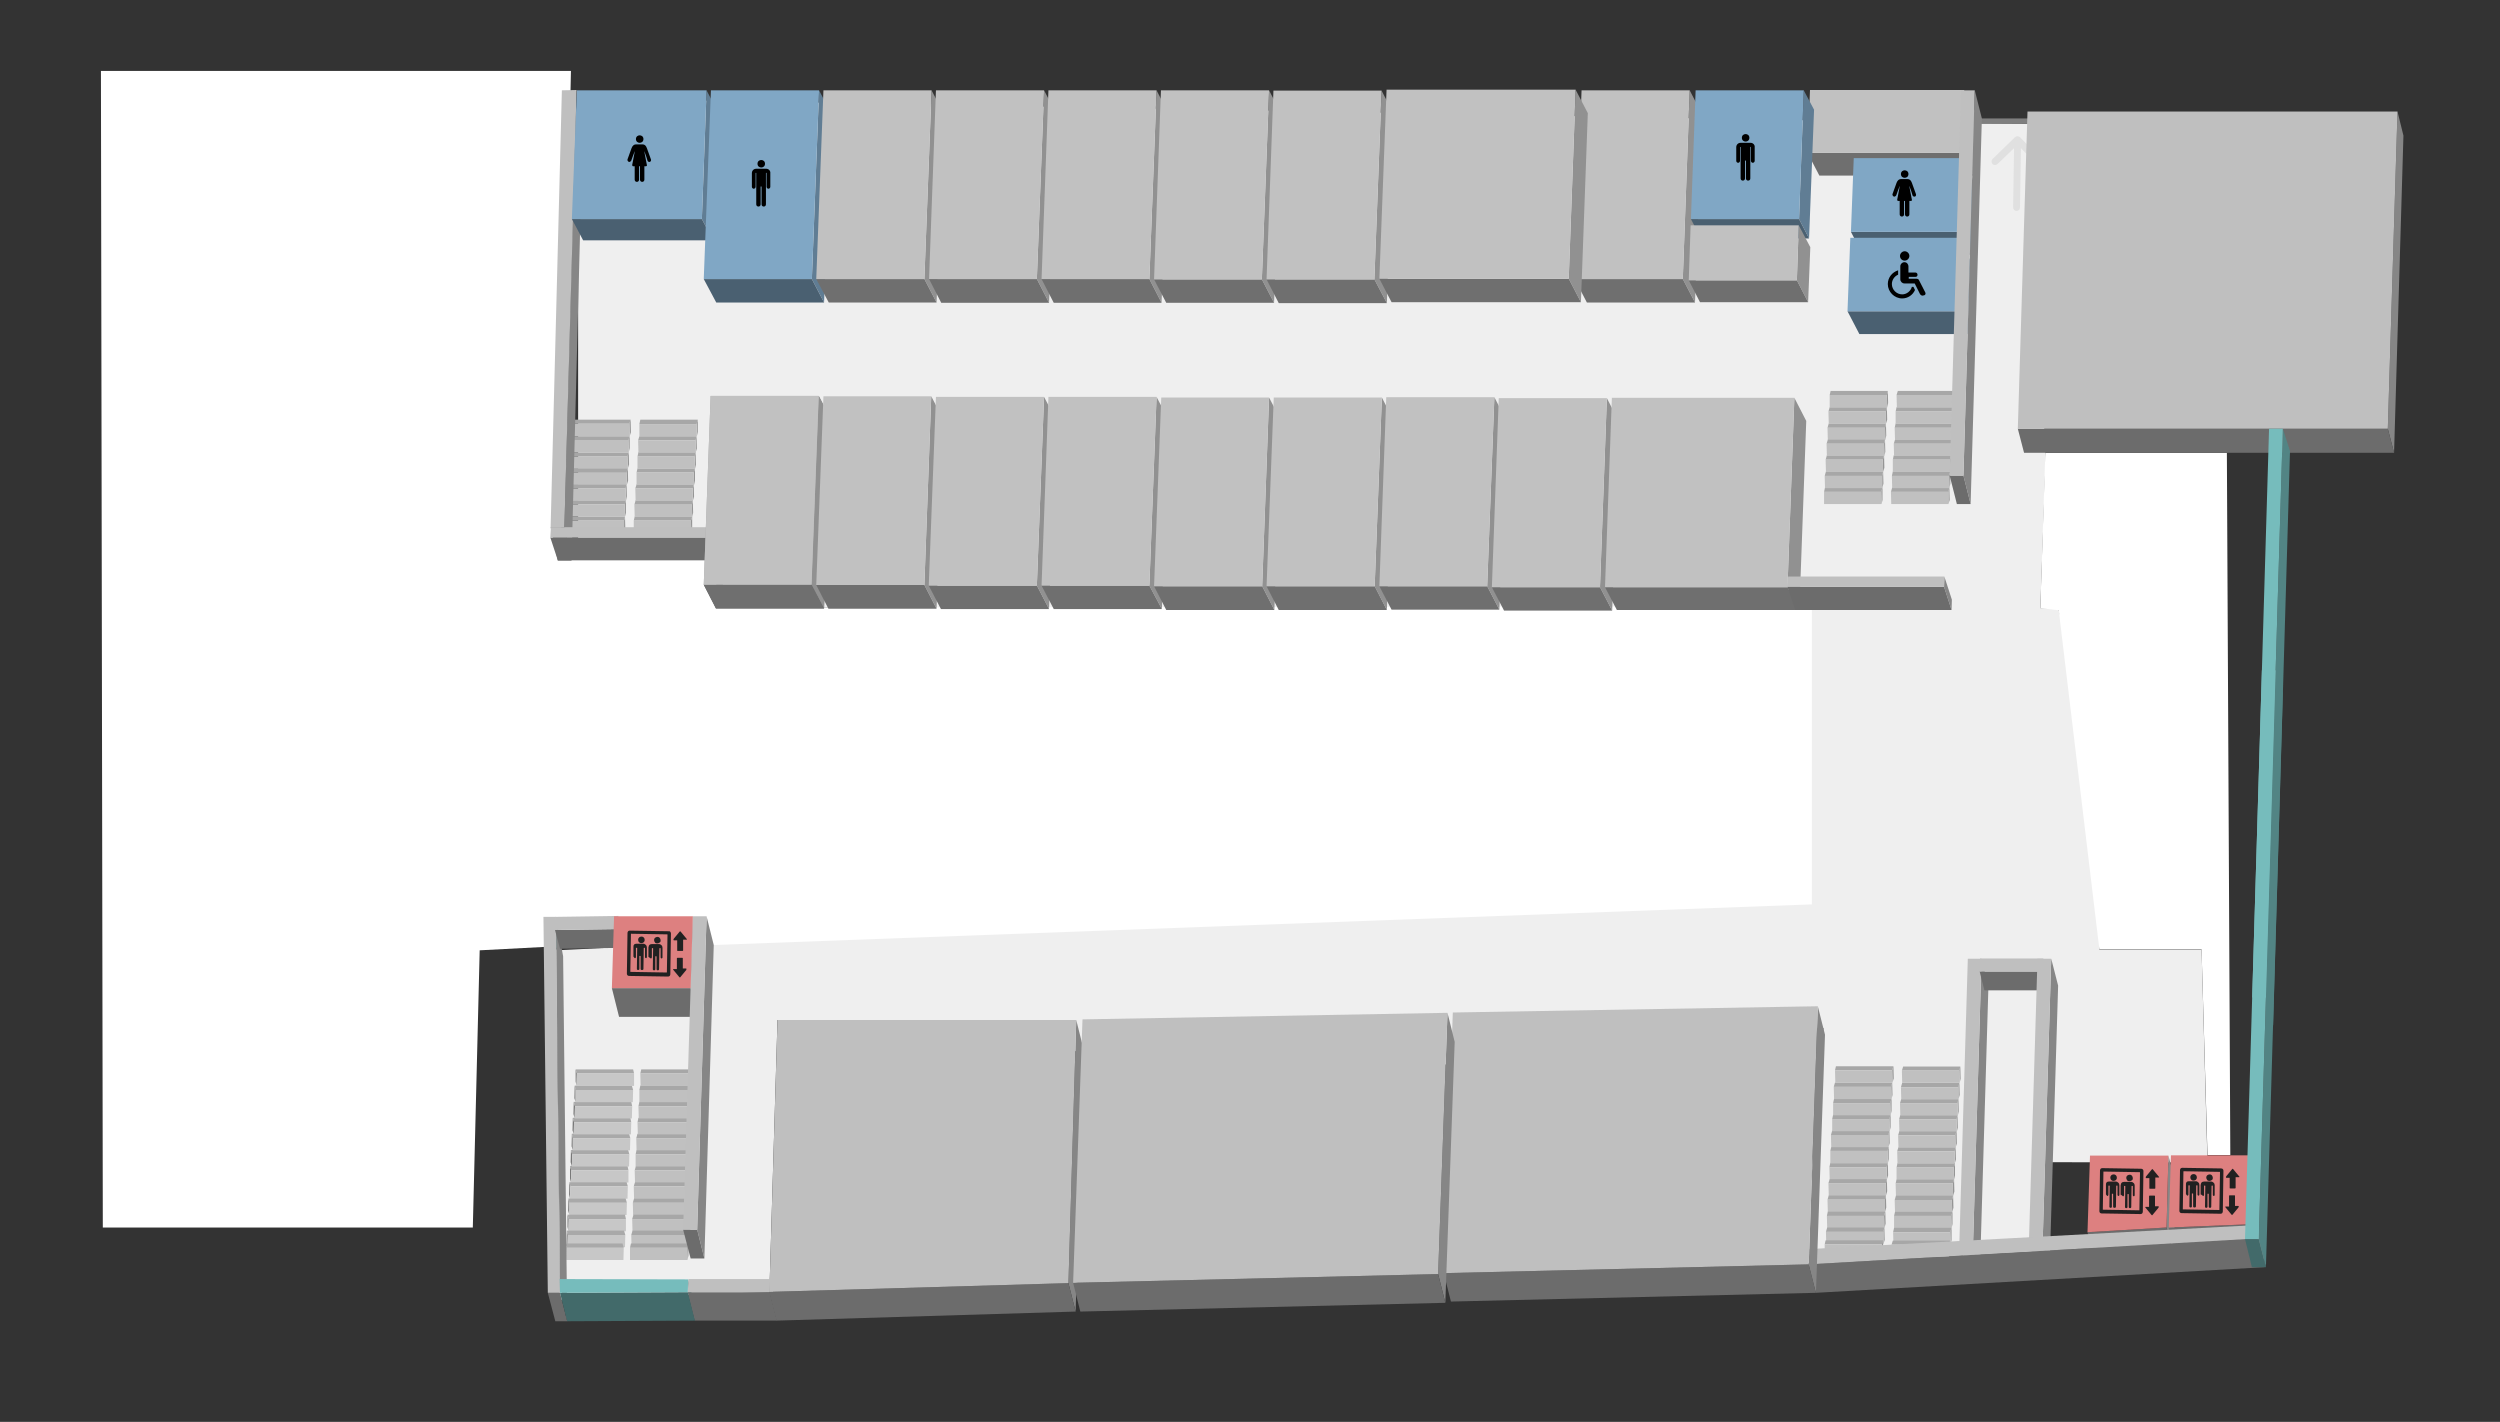 <?xml version="1.0" encoding="utf-8"?>
<!-- Generator: Adobe Illustrator 23.0.1, SVG Export Plug-In . SVG Version: 6.00 Build 0)  -->
<svg version="1.1" id="Layer_1" xmlns="http://www.w3.org/2000/svg" xmlns:xlink="http://www.w3.org/1999/xlink" x="0px" y="0px"
	 viewBox="0 0 800 455" style="enable-background:new 0 0 800 455;" xml:space="preserve">
<rect x="0" y="0" width="800" height="455" fill="#333333" stroke="none"/>
<style type="text/css">
	.st0{fill:#EFEFEF;}
	.st1{enable-background:new    ;}
	.st2{fill:#868686;}
	.st3{fill:#6C6C6C;}
	.st4{fill:#DD8080;}
	.st5{fill:#212121;}
	.st6{fill:#959595;}
	.st7{fill:#A7A7A7;}
	.st8{fill:#C0C0C0;}
	.st9{fill:#797979;}
	.st10{fill:#A9A9A9;}
	.st11{fill:#C7C7C7;}
	.st12{fill:#FFFFFF;}
	.st13{display:none;fill:#84D3D3;}
	.st14{display:none;fill:#858585;}
	.st15{fill:#EAEAEA;}
	.st16{fill:#BFBFBF;}
	.st17{fill:#426A6A;}
	.st18{fill:#E0E0E0;}
	.st19{fill:#528484;}
	.st20{fill:#858585;}
	.st21{fill:#76BCBC;}
	.st22{fill:#7F7F7F;}
	.st23{fill:#919191;}
	.st24{fill:#6F6F6F;}
	.st25{fill:#C1C1C1;}
	.st26{fill:#607D94;}
	.st27{fill:#4A6071;}
	.st28{fill:#80A7C5;}
	.st29{fill:#7D7D7D;}
	.st30{fill:#606060;}
</style>
<g id="nopointer_3_">
	<path class="st0" d="M185.1,31.5l449.1,8l15.3,0.1l5.1,106.8l-1.7,48.2h5.7c0,0,18.4,62.4,13.2,109.3h32.7l1.9,68.1l-50.8-0.1
		l-0.7,28.3l-77.5,4l6.1-75.2L422,344.5l-173.2-18.1l-2.6,87l-67.1,2.6l-0.9-111.9l68-3.4l330.8-12.9l-0.4-92.5l-343.3-0.9
		l-4.9-18.2l-43.4,1.3V31.5z"/>
</g>
<g id="landmark-feri2">
	<g id="LiftS2-1">
		<g>
			<g class="st1">
				<g>
					<polygon class="st2" points="693.9,369.8 696.3,378.9 695.6,401.9 693.3,392.8 					"/>
				</g>
				<g>
					<polygon class="st3" points="693.3,392.8 695.6,401.9 670.4,403.4 668,394.3 					"/>
				</g>
				<g>
					<polygon class="st4" points="693.9,369.8 693.3,392.8 668,394.3 668.8,369.8 					"/>
				</g>
			</g>
		</g>
		<g>
			<g>
				<path class="st5" d="M675.6,377.6c-0.2-0.2-0.3-0.5-0.3-0.8s0.1-0.5,0.3-0.7s0.5-0.3,0.8-0.3s0.5,0.1,0.7,0.3
					c0.2,0.2,0.3,0.5,0.3,0.8s-0.1,0.5-0.3,0.7s-0.5,0.3-0.8,0.3S675.8,377.8,675.6,377.6z M674.2,382.6c0.1,0.1,0.1,0.1,0.2,0.1
					s0.2,0,0.2-0.1s0.1-0.1,0.1-0.3v-2.7v-0.1c0,0,0-0.1,0.1-0.1h0.1h0.1c0,0,0.1,0,0.1,0.1l-0.1,6.6c0,0.1,0,0.2,0.1,0.3
					c0.1,0.1,0.2,0.1,0.3,0.1s0.2,0,0.3-0.1s0.1-0.2,0.1-0.3v-2.6v-1.4c0-0.1,0-0.1,0.1-0.1s0.1,0,0.1,0h0.1c0.1,0,0.1,0.1,0.1,0.1
					v1.4v2.6c0,0.1,0,0.2,0.1,0.3c0.1,0.1,0.2,0.1,0.3,0.1s0.3,0,0.4-0.1c0.1-0.1,0.1-0.2,0.1-0.3l0.1-6.6c0,0,0-0.1,0.1-0.1h0.1
					h0.1c0,0,0.1,0,0.1,0.1v0.1v2.7c0,0.1,0,0.2,0.1,0.3c0.1,0.1,0.1,0.1,0.2,0.1s0.2,0,0.2-0.1c0.1-0.1,0.1-0.1,0.1-0.3v-3
					c0-0.3-0.1-0.6-0.3-0.8c-0.2-0.2-0.5-0.4-0.8-0.4h-1.2l0,0h-1.1c-0.3,0-0.6,0.1-0.7,0.3c-0.2,0.2-0.2,0.5-0.2,0.8v3
					C674.1,382.5,674.1,382.5,674.2,382.6z M685.7,374.2c0.1,0.1,0.2,0.3,0.2,0.5l-0.2,13.1c0,0.2-0.1,0.3-0.2,0.5
					c-0.1,0.1-0.3,0.2-0.5,0.2l-12.5-0.2c-0.2,0-0.4-0.1-0.5-0.2s-0.2-0.3-0.2-0.5l0.2-13.1c0-0.2,0.1-0.3,0.2-0.5
					c0.1-0.1,0.3-0.2,0.5-0.2l12.5,0.2C685.4,374,685.5,374.1,685.7,374.2z M684.8,375.1l-11.7-0.2l-0.2,12.2l11.7,0.2L684.8,375.1
					L684.8,375.1z M681.4,378c0.3,0,0.5-0.1,0.8-0.3s0.3-0.4,0.3-0.7s-0.1-0.5-0.3-0.8c-0.2-0.2-0.4-0.3-0.7-0.3s-0.5,0.1-0.8,0.3
					c-0.2,0.2-0.3,0.4-0.3,0.7s0.1,0.5,0.3,0.8C680.8,377.9,681.1,378,681.4,378z M679.2,382.7c0.1,0.1,0.1,0.1,0.2,0.1
					s0.2,0,0.2-0.1s0.1-0.1,0.1-0.3v-2.7v-0.1c0,0,0-0.1,0.1-0.1h0.1h0.1c0,0,0.1,0,0.1,0.1l-0.1,6.6c0,0.1,0,0.2,0.1,0.3
					c0.1,0.1,0.2,0.1,0.3,0.1s0.2,0,0.3-0.1s0.1-0.2,0.1-0.3v-2.6v-1.4c0-0.1,0-0.1,0.1-0.1s0.1,0,0.1,0h0.1c0.1,0,0.1,0.1,0.1,0.1
					v1.4v2.6c0,0.1,0,0.2,0.1,0.3c0.1,0.1,0.2,0.1,0.3,0.1s0.2,0,0.3-0.1s0.1-0.2,0.1-0.3l0.1-6.6c0,0,0-0.1,0.1-0.1h0.1h0.1
					c0,0,0.1,0,0.1,0.1v0.1v2.7c0,0.1,0,0.2,0.1,0.3c0.1,0.1,0.1,0.1,0.2,0.1s0.2,0,0.2-0.1c0.1-0.1,0.1-0.1,0.1-0.3v-3
					c0-0.3-0.1-0.6-0.3-0.8c-0.2-0.2-0.5-0.4-0.8-0.4h-1.2l0,0l0,0h-1.1c-0.3,0-0.6,0.1-0.8,0.3c-0.2,0.2-0.2,0.5-0.3,0.8v3
					C679.1,382.5,679.1,382.6,679.2,382.7z M690.6,386c-0.4,0-1,0-1,0s0-0.2,0-0.4c0-0.8,0-2.3,0-2.9c0,0,0-0.1-0.2-0.1
					s-1.3,0-1.5,0s-0.2,0.2-0.2,0.2c0,0.6,0,2.1,0,2.9c0,0.3,0,0.5,0,0.5s-0.8,0-1.1,0s0,0.3,0,0.3l1.9,2.3c0,0,0.2,0.2,0.3,0
					c0.2-0.2,1.9-2.3,1.9-2.3S691,386,690.6,386z M686.8,377c0.4,0,1,0,1,0s0,0.2,0,0.4c0,0.8,0,2.3,0,2.9c0,0,0,0.1,0.2,0.1
					s1.3,0,1.5,0s0.2-0.2,0.2-0.2c0-0.6,0-2.1,0-2.9c0-0.3,0-0.5,0-0.5s0.8,0,1.1,0s0-0.3,0-0.3l-1.9-2.3c0,0-0.2-0.2-0.3,0
					c-0.2,0.2-1.9,2.3-1.9,2.3S686.5,377,686.8,377z"/>
			</g>
		</g>
	</g>
	<g id="LiftS1-1">
		<g>
			<g class="st1">
				<g>
					<polygon class="st2" points="719.9,369.7 722.2,378.9 721.5,400.9 719.2,391.8 					"/>
				</g>
				<g>
					<polygon class="st3" points="719.2,391.8 721.5,400.9 696.3,401.9 694,392.8 					"/>
				</g>
				<g>
					<polygon class="st4" points="719.9,369.7 719.2,391.8 694,392.8 694.7,369.7 					"/>
				</g>
			</g>
		</g>
		<g>
			<g>
				<path class="st5" d="M701.2,377.5c-0.2-0.2-0.3-0.5-0.3-0.8s0.1-0.5,0.3-0.7s0.5-0.3,0.8-0.3s0.5,0.1,0.7,0.3
					c0.2,0.2,0.3,0.5,0.3,0.8s-0.1,0.5-0.3,0.7s-0.5,0.3-0.8,0.3C701.6,377.8,701.4,377.7,701.2,377.5z M699.8,382.5
					c0.1,0.1,0.1,0.1,0.2,0.1c0.1,0,0.2,0,0.2-0.1c0.1-0.1,0.1-0.1,0.1-0.3v-2.7v-0.1c0,0,0-0.1,0.1-0.1s0.1,0,0.1,0h0.1
					c0,0,0.1,0,0.1,0.1l-0.1,6.6c0,0.1,0,0.2,0.1,0.3c0.1,0.1,0.2,0.1,0.3,0.1s0.2,0,0.3-0.1s0.1-0.2,0.1-0.3v-2.6V382
					c0-0.1,0-0.1,0.1-0.1s0.1,0,0.1,0h0.1l0.1,0.1v1.4v2.6c0,0.1,0,0.2,0.1,0.3c0.1,0.1,0.2,0.1,0.3,0.1s0.3,0,0.4-0.1
					c0.1-0.1,0.1-0.2,0.1-0.3l0.1-6.6c0,0,0-0.1,0.1-0.1h0.1h0.1c0,0,0.1,0,0.1,0.1v0.1v2.7c0,0.1,0,0.2,0.1,0.3
					c0.1,0.1,0.1,0.1,0.2,0.1c0.1,0,0.2,0,0.2-0.1c0.1-0.1,0.1-0.1,0.1-0.3v-3c0-0.3-0.1-0.6-0.3-0.8s-0.5-0.4-0.8-0.4h-1.2l0,0
					h-1.1c-0.3,0-0.6,0.1-0.7,0.3c-0.2,0.2-0.2,0.5-0.2,0.8v3C699.7,382.4,699.7,382.4,699.8,382.5z M711.3,374.1
					c0.1,0.1,0.2,0.3,0.2,0.5l-0.2,13.1c0,0.2-0.1,0.3-0.2,0.5c-0.1,0.1-0.3,0.2-0.5,0.2l-12.5-0.2c-0.2,0-0.4-0.1-0.5-0.2
					s-0.2-0.3-0.2-0.5l0.2-13.1c0-0.2,0.1-0.3,0.2-0.5c0.1-0.1,0.3-0.2,0.5-0.2l12.5,0.2C711,373.9,711.2,374,711.3,374.1z
					 M710.4,375l-11.7-0.2l-0.2,12.2l11.7,0.2L710.4,375L710.4,375z M707,377.9c0.3,0,0.5-0.1,0.8-0.3s0.3-0.4,0.3-0.7
					s-0.1-0.5-0.3-0.8c-0.2-0.2-0.4-0.3-0.7-0.3s-0.5,0.1-0.8,0.3c-0.2,0.2-0.3,0.4-0.3,0.7c0,0.3,0.1,0.5,0.3,0.8
					C706.4,377.8,706.7,377.9,707,377.9z M704.8,382.6c0.1,0.1,0.1,0.1,0.2,0.1c0.1,0,0.2,0,0.2-0.1c0.1-0.1,0.1-0.1,0.1-0.3v-2.7
					v-0.1c0,0,0-0.1,0.1-0.1s0.1,0,0.1,0h0.1c0,0,0.1,0,0.1,0.1l-0.1,6.6c0,0.1,0,0.2,0.1,0.3c0.1,0.1,0.2,0.1,0.3,0.1
					s0.2,0,0.3-0.1s0.1-0.2,0.1-0.3v-2.6v-1.4c0-0.1,0-0.1,0.1-0.1s0.1,0,0.1,0h0.1c0.1,0,0.1,0.1,0.1,0.1v1.4v2.6
					c0,0.1,0,0.2,0.1,0.3c0.1,0.1,0.2,0.1,0.3,0.1s0.2,0,0.3-0.1s0.1-0.2,0.1-0.3l0.1-6.6c0,0,0-0.1,0.1-0.1h0.1h0.1
					c0,0,0.1,0,0.1,0.1v0.1v2.7c0,0.1,0,0.2,0.1,0.3c0.1,0.1,0.1,0.1,0.2,0.1c0.1,0,0.2,0,0.2-0.1c0.1-0.1,0.1-0.1,0.1-0.3v-3
					c0-0.3-0.1-0.6-0.3-0.8c-0.2-0.2-0.5-0.4-0.8-0.4h-1.2l0,0l0,0h-1.1c-0.3,0-0.6,0.1-0.8,0.3c-0.2,0.2-0.2,0.5-0.3,0.8v3
					C704.7,382.4,704.8,382.5,704.8,382.6z M716.2,385.9c-0.4,0-1,0-1,0s0-0.2,0-0.4c0-0.8,0-2.3,0-2.9c0,0,0-0.1-0.2-0.1
					s-1.3,0-1.5,0s-0.2,0.2-0.2,0.2c0,0.6,0,2.1,0,2.9c0,0.3,0,0.5,0,0.5s-0.8,0-1.1,0s0,0.3,0,0.3l1.9,2.3c0,0,0.2,0.2,0.3,0
					c0.2-0.2,1.9-2.3,1.9-2.3S716.6,385.9,716.2,385.9z M712.5,376.9c0.4,0,1,0,1,0s0,0.2,0,0.4c0,0.8,0,2.3,0,2.9
					c0,0,0,0.1,0.2,0.1s1.3,0,1.5,0s0.2-0.2,0.2-0.2c0-0.6,0-2.1,0-2.9c0-0.3,0-0.5,0-0.5s0.8,0,1.1,0s0-0.3,0-0.3l-1.9-2.3
					c0,0-0.2-0.2-0.3,0c-0.2,0.2-1.9,2.3-1.9,2.3S712.1,376.9,712.5,376.9z"/>
			</g>
		</g>
	</g>
	<g id="nadstopje1_x5F_4">
		<g>
			<g>
				<g>
					<g class="st1">
						<g>
							<polygon class="st6" points="625.2,373.6 625.6,372.2 625.6,376.1 625.3,377.5 							"/>
						</g>
						<g>
							<polygon class="st7" points="606.9,373.6 607.2,372.2 625.6,372.2 625.2,373.6 							"/>
						</g>
						<g>
							<polygon class="st8" points="625.2,373.6 625.3,377.5 606.9,377.5 606.9,373.6 							"/>
						</g>
					</g>
				</g>
			</g>
			<g>
				<g>
					<g class="st1">
						<g>
							<polygon class="st6" points="625.5,368.4 625.8,367.1 625.9,371 625.5,372.4 							"/>
						</g>
						<g>
							<polygon class="st7" points="607.1,368.4 607.5,367.1 625.8,367.1 625.5,368.4 							"/>
						</g>
						<g>
							<polygon class="st8" points="625.5,368.4 625.5,372.4 607.2,372.4 607.1,368.4 							"/>
						</g>
					</g>
				</g>
			</g>
			<g>
				<g>
					<g class="st1">
						<g>
							<polygon class="st6" points="625.7,363.3 626.1,361.9 626.2,365.9 625.8,367.2 							"/>
						</g>
						<g>
							<polygon class="st7" points="607.4,363.3 607.8,361.9 626.1,361.9 625.7,363.3 							"/>
						</g>
						<g>
							<polygon class="st8" points="625.7,363.3 625.8,367.2 607.5,367.2 607.4,363.3 							"/>
						</g>
					</g>
				</g>
			</g>
			<g>
				<g>
					<g class="st1">
						<g>
							<polygon class="st6" points="626.1,358.2 626.4,356.8 626.5,360.8 626.2,362.1 							"/>
						</g>
						<g>
							<polygon class="st7" points="607.7,358.2 608.1,356.8 626.4,356.8 626.1,358.2 							"/>
						</g>
						<g>
							<polygon class="st8" points="626.1,358.2 626.2,362.1 607.8,362.1 607.7,358.2 							"/>
						</g>
					</g>
				</g>
			</g>
			<g>
				<g>
					<g class="st1">
						<g>
							<polygon class="st6" points="626.4,353 626.7,351.7 626.8,355.6 626.5,357 							"/>
						</g>
						<g>
							<polygon class="st7" points="608,353 608.4,351.7 626.7,351.7 626.4,353 							"/>
						</g>
						<g>
							<polygon class="st8" points="626.4,353 626.5,357 608.1,357 608,353 							"/>
						</g>
					</g>
				</g>
			</g>
			<g>
				<g>
					<g class="st1">
						<g>
							<polygon class="st6" points="626.7,347.9 627,346.5 627.1,350.4 626.7,351.8 							"/>
						</g>
						<g>
							<polygon class="st7" points="608.3,347.9 608.7,346.5 627,346.5 626.7,347.9 							"/>
						</g>
						<g>
							<polygon class="st8" points="626.7,347.9 626.7,351.8 608.4,351.8 608.3,347.9 							"/>
						</g>
					</g>
				</g>
			</g>
			<g>
				<g>
					<g class="st1">
						<g>
							<polygon class="st6" points="627,342.6 627.3,341.3 627.4,345.2 627.1,346.5 							"/>
						</g>
						<g>
							<polygon class="st7" points="608.6,342.6 609,341.3 627.3,341.3 627,342.6 							"/>
						</g>
						<g>
							<polygon class="st8" points="627,342.6 627.1,346.5 608.7,346.5 608.6,342.6 							"/>
						</g>
					</g>
				</g>
			</g>
		</g>
		<g>
			<g>
				<g class="st1">
					<g>
						<polygon class="st6" points="624.9,378.7 625.3,377.4 625.4,381.3 625,382.7 						"/>
					</g>
					<g>
						<polygon class="st7" points="606.6,378.7 606.9,377.4 625.3,377.4 624.9,378.7 						"/>
					</g>
					<g>
						<polygon class="st8" points="624.9,378.7 625,382.7 606.7,382.7 606.6,378.7 						"/>
					</g>
				</g>
			</g>
		</g>
		<g>
			<g>
				<g class="st1">
					<g>
						<polygon class="st6" points="624.6,384 625,382.6 625.1,386.5 624.7,387.9 						"/>
					</g>
					<g>
						<polygon class="st7" points="606.3,384 606.7,382.6 625,382.6 624.6,384 						"/>
					</g>
					<g>
						<polygon class="st8" points="624.6,384 624.7,387.9 606.4,387.9 606.3,384 						"/>
					</g>
				</g>
			</g>
		</g>
		<g>
			<g>
				<g class="st1">
					<g>
						<polygon class="st6" points="624.4,389.1 624.8,387.8 624.8,391.7 624.5,393.1 						"/>
					</g>
					<g>
						<polygon class="st7" points="606.1,389.1 606.4,387.8 624.8,387.8 624.4,389.1 						"/>
					</g>
					<g>
						<polygon class="st8" points="624.4,389.1 624.5,393.1 606.1,393.1 606.1,389.1 						"/>
					</g>
				</g>
			</g>
		</g>
		<g>
			<g>
				<g class="st1">
					<g>
						<polygon class="st6" points="624.1,394.3 624.5,392.9 624.5,396.8 624.2,398.2 						"/>
					</g>
					<g>
						<polygon class="st7" points="605.8,394.3 606.1,392.9 624.5,392.9 624.1,394.3 						"/>
					</g>
					<g>
						<polygon class="st8" points="624.1,394.3 624.2,398.2 605.9,398.2 605.8,394.3 						"/>
					</g>
				</g>
			</g>
		</g>
		<g>
			<g>
				<g class="st1">
					<g>
						<polygon class="st6" points="623.7,398.3 624,397 624.1,400.9 623.7,402.3 						"/>
					</g>
					<g>
						<polygon class="st7" points="605.3,398.3 605.7,397 624,397 623.7,398.3 						"/>
					</g>
					<g>
						<polygon class="st8" points="623.7,398.3 623.7,402.3 605.4,402.3 605.3,398.3 						"/>
					</g>
				</g>
			</g>
		</g>
		<g>
			<g>
				<g>
					<g>
						<g class="st1">
							<g>
								<polygon class="st6" points="603.7,373.5 604.1,372.1 604.2,376.1 603.8,377.4 								"/>
							</g>
							<g>
								<polygon class="st7" points="585.4,373.5 585.7,372.1 604.1,372.1 603.7,373.5 								"/>
							</g>
							<g>
								<polygon class="st8" points="603.7,373.5 603.8,377.4 585.5,377.4 585.4,373.5 								"/>
							</g>
						</g>
					</g>
				</g>
				<g>
					<g>
						<g class="st1">
							<g>
								<polygon class="st6" points="604,368.3 604.4,367 604.4,370.9 604.1,372.3 								"/>
							</g>
							<g>
								<polygon class="st7" points="585.7,368.3 586,367 604.4,367 604,368.3 								"/>
							</g>
							<g>
								<polygon class="st8" points="604,368.3 604.1,372.3 585.7,372.3 585.7,368.3 								"/>
							</g>
						</g>
					</g>
				</g>
				<g>
					<g>
						<g class="st1">
							<g>
								<polygon class="st6" points="604.3,363.2 604.6,361.8 604.7,365.8 604.3,367.1 								"/>
							</g>
							<g>
								<polygon class="st7" points="585.9,363.2 586.3,361.8 604.6,361.8 604.3,363.2 								"/>
							</g>
							<g>
								<polygon class="st8" points="604.3,363.2 604.3,367.1 586,367.1 585.9,363.2 								"/>
							</g>
						</g>
					</g>
				</g>
				<g>
					<g>
						<g class="st1">
							<g>
								<polygon class="st6" points="604.6,358.1 605,356.7 605,360.7 604.7,362 								"/>
							</g>
							<g>
								<polygon class="st7" points="586.3,358.1 586.6,356.7 605,356.7 604.6,358.1 								"/>
							</g>
							<g>
								<polygon class="st8" points="604.6,358.1 604.7,362 586.3,362 586.3,358.1 								"/>
							</g>
						</g>
					</g>
				</g>
				<g>
					<g>
						<g class="st1">
							<g>
								<polygon class="st6" points="604.9,353 605.3,351.6 605.3,355.5 605,356.9 								"/>
							</g>
							<g>
								<polygon class="st7" points="586.6,353 586.9,351.6 605.3,351.6 604.9,353 								"/>
							</g>
							<g>
								<polygon class="st8" points="604.9,353 605,356.9 586.6,356.9 586.6,353 								"/>
							</g>
						</g>
					</g>
				</g>
				<g>
					<g>
						<g class="st1">
							<g>
								<polygon class="st6" points="605.2,347.8 605.5,346.4 605.6,350.4 605.3,351.7 								"/>
							</g>
							<g>
								<polygon class="st7" points="586.8,347.8 587.2,346.4 605.5,346.4 605.2,347.8 								"/>
							</g>
							<g>
								<polygon class="st8" points="605.2,347.8 605.3,351.7 586.9,351.7 586.8,347.8 								"/>
							</g>
						</g>
					</g>
				</g>
				<g>
					<g>
						<g class="st1">
							<g>
								<polygon class="st6" points="605.5,342.5 605.9,341.2 606,345.1 605.6,346.4 								"/>
							</g>
							<g>
								<polygon class="st7" points="587.2,342.5 587.5,341.2 605.9,341.2 605.5,342.5 								"/>
							</g>
							<g>
								<polygon class="st8" points="605.5,342.5 605.6,346.4 587.3,346.4 587.2,342.5 								"/>
							</g>
						</g>
					</g>
				</g>
			</g>
			<g>
				<g>
					<g class="st1">
						<g>
							<polygon class="st6" points="603.5,378.6 603.8,377.3 603.9,381.2 603.5,382.6 							"/>
						</g>
						<g>
							<polygon class="st7" points="585.1,378.6 585.5,377.3 603.8,377.3 603.5,378.6 							"/>
						</g>
						<g>
							<polygon class="st8" points="603.5,378.6 603.5,382.6 585.2,382.6 585.1,378.6 							"/>
						</g>
					</g>
				</g>
			</g>
			<g>
				<g>
					<g class="st1">
						<g>
							<polygon class="st6" points="603.2,383.9 603.5,382.5 603.6,386.4 603.2,387.8 							"/>
						</g>
						<g>
							<polygon class="st7" points="584.8,383.9 585.2,382.5 603.5,382.5 603.2,383.9 							"/>
						</g>
						<g>
							<polygon class="st8" points="603.2,383.9 603.2,387.8 584.9,387.8 584.8,383.9 							"/>
						</g>
					</g>
				</g>
			</g>
			<g>
				<g>
					<g class="st1">
						<g>
							<polygon class="st6" points="602.9,389.1 603.3,387.7 603.4,391.6 603,393 							"/>
						</g>
						<g>
							<polygon class="st7" points="584.6,389.1 584.9,387.7 603.3,387.7 602.9,389.1 							"/>
						</g>
						<g>
							<polygon class="st8" points="602.9,389.1 603,393 584.7,393 584.6,389.1 							"/>
						</g>
					</g>
				</g>
			</g>
			<g>
				<g>
					<g class="st1">
						<g>
							<polygon class="st6" points="602.7,394.2 603,392.8 603.1,396.8 602.7,398.1 							"/>
						</g>
						<g>
							<polygon class="st7" points="584.3,394.2 584.7,392.8 603,392.8 602.7,394.2 							"/>
						</g>
						<g>
							<polygon class="st8" points="602.7,394.2 602.7,398.1 584.4,398.1 584.3,394.2 							"/>
						</g>
					</g>
				</g>
			</g>
			<g>
				<g>
					<g class="st1">
						<g>
							<polygon class="st6" points="602.2,398.2 602.6,396.9 602.6,400.8 602.3,402.2 							"/>
						</g>
						<g>
							<polygon class="st7" points="583.9,398.2 584.2,396.9 602.6,396.9 602.2,398.2 							"/>
						</g>
						<g>
							<polygon class="st8" points="602.2,398.2 602.3,402.2 583.9,402.2 583.9,398.2 							"/>
						</g>
					</g>
				</g>
			</g>
		</g>
	</g>
	<g id="nadstopje1_x5F_3">
		<g>
			<g>
				<g>
					<g class="st1">
						<g>
							<polygon class="st6" points="221.4,374.5 221.8,373.1 221.9,377.1 221.5,378.4 							"/>
						</g>
						<g>
							<polygon class="st7" points="203.1,374.5 203.5,373.1 221.8,373.1 221.4,374.5 							"/>
						</g>
						<g>
							<polygon class="st8" points="221.4,374.5 221.5,378.4 203.2,378.4 203.1,374.5 							"/>
						</g>
					</g>
				</g>
			</g>
			<g>
				<g>
					<g class="st1">
						<g>
							<polygon class="st6" points="221.7,369.4 222.1,368 222.1,371.9 221.8,373.3 							"/>
						</g>
						<g>
							<polygon class="st7" points="203.4,369.4 203.7,368 222.1,368 221.7,369.4 							"/>
						</g>
						<g>
							<polygon class="st8" points="221.7,369.4 221.8,373.3 203.4,373.3 203.4,369.4 							"/>
						</g>
					</g>
				</g>
			</g>
			<g>
				<g>
					<g class="st1">
						<g>
							<polygon class="st6" points="222,364.2 222.3,362.8 222.4,366.8 222.1,368.1 							"/>
						</g>
						<g>
							<polygon class="st7" points="203.6,364.2 204,362.8 222.3,362.8 222,364.2 							"/>
						</g>
						<g>
							<polygon class="st8" points="222,364.2 222.1,368.1 203.7,368.1 203.6,364.2 							"/>
						</g>
					</g>
				</g>
			</g>
			<g>
				<g>
					<g class="st1">
						<g>
							<polygon class="st6" points="222.3,359.1 222.7,357.7 222.8,361.7 222.4,363 							"/>
						</g>
						<g>
							<polygon class="st7" points="204,359.1 204.3,357.7 222.7,357.7 222.3,359.1 							"/>
						</g>
						<g>
							<polygon class="st8" points="222.3,359.1 222.4,363 204.1,363 204,359.1 							"/>
						</g>
					</g>
				</g>
			</g>
			<g>
				<g>
					<g class="st1">
						<g>
							<polygon class="st6" points="222.6,354 223,352.6 223.1,356.5 222.7,357.9 							"/>
						</g>
						<g>
							<polygon class="st7" points="204.3,354 204.6,352.6 223,352.6 222.6,354 							"/>
						</g>
						<g>
							<polygon class="st8" points="222.6,354 222.7,357.9 204.4,357.9 204.3,354 							"/>
						</g>
					</g>
				</g>
			</g>
			<g>
				<g>
					<g class="st1">
						<g>
							<polygon class="st6" points="222.9,348.8 223.2,347.4 223.3,351.4 223,352.7 							"/>
						</g>
						<g>
							<polygon class="st7" points="204.6,348.8 204.9,347.4 223.2,347.4 222.9,348.8 							"/>
						</g>
						<g>
							<polygon class="st8" points="222.9,348.8 223,352.7 204.6,352.7 204.6,348.8 							"/>
						</g>
					</g>
				</g>
			</g>
			<g>
				<g>
					<g class="st1">
						<g>
							<polygon class="st6" points="223.2,343.5 223.6,342.2 223.7,346.1 223.3,347.5 							"/>
						</g>
						<g>
							<polygon class="st7" points="204.9,343.5 205.2,342.2 223.6,342.2 223.2,343.5 							"/>
						</g>
						<g>
							<polygon class="st8" points="223.2,343.5 223.3,347.5 205,347.5 204.9,343.5 							"/>
						</g>
					</g>
				</g>
			</g>
		</g>
		<g>
			<g>
				<g class="st1">
					<g>
						<polygon class="st6" points="221.2,379.6 221.5,378.3 221.6,382.2 221.2,383.6 						"/>
					</g>
					<g>
						<polygon class="st7" points="202.8,379.6 203.2,378.3 221.5,378.3 221.2,379.6 						"/>
					</g>
					<g>
						<polygon class="st8" points="221.2,379.6 221.2,383.6 202.9,383.6 202.8,379.6 						"/>
					</g>
				</g>
			</g>
		</g>
		<g>
			<g>
				<g class="st1">
					<g>
						<polygon class="st6" points="220.9,384.9 221.2,383.5 221.3,387.4 221,388.8 						"/>
					</g>
					<g>
						<polygon class="st7" points="202.5,384.9 202.9,383.5 221.2,383.5 220.9,384.9 						"/>
					</g>
					<g>
						<polygon class="st8" points="220.9,384.9 221,388.8 202.6,388.8 202.5,384.9 						"/>
					</g>
				</g>
			</g>
		</g>
		<g>
			<g>
				<g class="st1">
					<g>
						<polygon class="st6" points="220.6,390.1 221,388.7 221.1,392.6 220.7,394 						"/>
					</g>
					<g>
						<polygon class="st7" points="202.3,390.1 202.7,388.7 221,388.7 220.6,390.1 						"/>
					</g>
					<g>
						<polygon class="st8" points="220.6,390.1 220.7,394 202.4,394 202.3,390.1 						"/>
					</g>
				</g>
			</g>
		</g>
		<g>
			<g>
				<g class="st1">
					<g>
						<polygon class="st6" points="220.4,395.2 220.7,393.8 220.8,397.8 220.4,399.1 						"/>
					</g>
					<g>
						<polygon class="st7" points="202,395.2 202.4,393.8 220.7,393.8 220.4,395.2 						"/>
					</g>
					<g>
						<polygon class="st8" points="220.4,395.2 220.4,399.1 202.1,399.1 202,395.2 						"/>
					</g>
				</g>
			</g>
		</g>
		<g>
			<g>
				<g class="st1">
					<g>
						<polygon class="st6" points="219.9,399.3 220.3,397.9 220.3,401.8 220,403.2 						"/>
					</g>
					<g>
						<polygon class="st7" points="201.6,399.3 201.9,397.9 220.3,397.9 219.9,399.3 						"/>
					</g>
					<g>
						<polygon class="st8" points="219.9,399.3 220,403.2 201.6,403.2 201.6,399.3 						"/>
					</g>
				</g>
			</g>
		</g>
		<g>
			<g>
				<g>
					<g>
						<g class="st1">
							<g>
								<polygon class="st9" points="182.7,378.4 182.4,377.1 182.4,373.1 182.8,374.5 								"/>
							</g>
							<g>
								<polygon class="st10" points="182.8,374.5 182.4,373.1 200.8,373.1 201.1,374.5 								"/>
							</g>
							<g>
								<polygon class="st11" points="201.1,374.5 201.1,378.4 182.7,378.4 182.8,374.5 								"/>
							</g>
						</g>
					</g>
				</g>
				<g>
					<g>
						<g class="st1">
							<g>
								<polygon class="st9" points="183,373.3 182.6,371.9 182.7,368 183.1,369.4 								"/>
							</g>
							<g>
								<polygon class="st10" points="183.1,369.4 182.7,368 201,368 201.4,369.4 								"/>
							</g>
							<g>
								<polygon class="st11" points="201.4,369.4 201.3,373.3 183,373.3 183.1,369.4 								"/>
							</g>
						</g>
					</g>
				</g>
				<g>
					<g>
						<g class="st1">
							<g>
								<polygon class="st9" points="183.3,368.1 182.9,366.8 183,362.8 183.3,364.2 								"/>
							</g>
							<g>
								<polygon class="st10" points="183.3,364.2 183,362.8 201.3,362.8 201.7,364.2 								"/>
							</g>
							<g>
								<polygon class="st11" points="201.7,364.2 201.6,368.1 183.3,368.1 183.3,364.2 								"/>
							</g>
						</g>
					</g>
				</g>
				<g>
					<g>
						<g class="st1">
							<g>
								<polygon class="st9" points="183.6,363 183.2,361.7 183.3,357.7 183.7,359.1 								"/>
							</g>
							<g>
								<polygon class="st10" points="183.7,359.1 183.3,357.7 201.7,357.7 202,359.1 								"/>
							</g>
							<g>
								<polygon class="st11" points="202,359.1 201.9,363 183.6,363 183.7,359.1 								"/>
							</g>
						</g>
					</g>
				</g>
				<g>
					<g>
						<g class="st1">
							<g>
								<polygon class="st9" points="183.9,357.9 183.5,356.5 183.6,352.6 184,354 								"/>
							</g>
							<g>
								<polygon class="st10" points="184,354 183.6,352.6 202,352.6 202.3,354 								"/>
							</g>
							<g>
								<polygon class="st11" points="202.3,354 202.2,357.9 183.9,357.9 184,354 								"/>
							</g>
						</g>
					</g>
				</g>
				<g>
					<g>
						<g class="st1">
							<g>
								<polygon class="st9" points="184.2,352.7 183.8,351.4 183.9,347.4 184.2,348.8 								"/>
							</g>
							<g>
								<polygon class="st10" points="184.2,348.8 183.9,347.4 202.2,347.4 202.6,348.8 								"/>
							</g>
							<g>
								<polygon class="st11" points="202.6,348.8 202.5,352.7 184.2,352.7 184.2,348.8 								"/>
							</g>
						</g>
					</g>
				</g>
				<g>
					<g>
						<g class="st1">
							<g>
								<polygon class="st9" points="184.5,347.5 184.2,346.1 184.2,342.2 184.6,343.5 								"/>
							</g>
							<g>
								<polygon class="st10" points="184.6,343.5 184.2,342.2 202.6,342.2 202.9,343.5 								"/>
							</g>
							<g>
								<polygon class="st11" points="202.9,343.5 202.9,347.5 184.5,347.5 184.6,343.5 								"/>
							</g>
						</g>
					</g>
				</g>
			</g>
			<g>
				<g>
					<g class="st1">
						<g>
							<polygon class="st9" points="182.4,383.6 182.1,382.2 182.2,378.3 182.5,379.6 							"/>
						</g>
						<g>
							<polygon class="st10" points="182.5,379.6 182.2,378.3 200.5,378.3 200.9,379.6 							"/>
						</g>
						<g>
							<polygon class="st11" points="200.9,379.6 200.8,383.6 182.4,383.6 182.5,379.6 							"/>
						</g>
					</g>
				</g>
			</g>
			<g>
				<g>
					<g class="st1">
						<g>
							<polygon class="st9" points="182.2,388.8 181.8,387.4 181.9,383.5 182.2,384.9 							"/>
						</g>
						<g>
							<polygon class="st10" points="182.2,384.9 181.9,383.5 200.2,383.5 200.6,384.9 							"/>
						</g>
						<g>
							<polygon class="st11" points="200.6,384.9 200.5,388.8 182.2,388.8 182.2,384.9 							"/>
						</g>
					</g>
				</g>
			</g>
			<g>
				<g>
					<g class="st1">
						<g>
							<polygon class="st9" points="181.9,394 181.6,392.6 181.6,388.7 182,390.1 							"/>
						</g>
						<g>
							<polygon class="st10" points="182,390.1 181.6,388.7 200,388.7 200.3,390.1 							"/>
						</g>
						<g>
							<polygon class="st11" points="200.3,390.1 200.3,394 181.9,394 182,390.1 							"/>
						</g>
					</g>
				</g>
			</g>
			<g>
				<g>
					<g class="st1">
						<g>
							<polygon class="st9" points="181.6,399.1 181.3,397.8 181.4,393.8 181.7,395.2 							"/>
						</g>
						<g>
							<polygon class="st10" points="181.7,395.2 181.4,393.8 199.7,393.8 200.1,395.2 							"/>
						</g>
						<g>
							<polygon class="st11" points="200.1,395.2 200,399.1 181.6,399.1 181.7,395.2 							"/>
						</g>
					</g>
				</g>
			</g>
			<g>
				<g>
					<g class="st1">
						<g>
							<polygon class="st9" points="181.2,403.2 180.8,401.8 180.9,397.9 181.3,399.3 							"/>
						</g>
						<g>
							<polygon class="st10" points="181.3,399.3 180.9,397.9 199.2,397.9 199.6,399.3 							"/>
						</g>
						<g>
							<polygon class="st11" points="199.6,399.3 199.5,403.2 181.2,403.2 181.3,399.3 							"/>
						</g>
					</g>
				</g>
			</g>
		</g>
	</g>
	<g id="nadstopje1_x5F_2">
		<g>
			<g>
				<g class="st1">
					<g>
						<polygon class="st6" points="221.1,166.6 221.5,165.3 221.5,169.2 221.2,170.6 						"/>
					</g>
					<g>
						<polygon class="st7" points="202.8,166.6 203.1,165.3 221.5,165.3 221.1,166.6 						"/>
					</g>
					<g>
						<polygon class="st8" points="221.1,166.6 221.2,170.6 202.8,170.6 202.8,166.6 						"/>
					</g>
				</g>
			</g>
		</g>
		<g>
			<g>
				<g class="st1">
					<g>
						<polygon class="st6" points="221.4,161.5 221.7,160.1 221.8,164.1 221.5,165.4 						"/>
					</g>
					<g>
						<polygon class="st7" points="203,161.5 203.4,160.1 221.7,160.1 221.4,161.5 						"/>
					</g>
					<g>
						<polygon class="st8" points="221.4,161.5 221.5,165.4 203.1,165.4 203,161.5 						"/>
					</g>
				</g>
			</g>
		</g>
		<g>
			<g>
				<g class="st1">
					<g>
						<polygon class="st6" points="221.7,156.3 222,155 222.1,158.9 221.7,160.3 						"/>
					</g>
					<g>
						<polygon class="st7" points="203.3,156.3 203.7,155 222,155 221.7,156.3 						"/>
					</g>
					<g>
						<polygon class="st8" points="221.7,156.3 221.7,160.3 203.4,160.3 203.3,156.3 						"/>
					</g>
				</g>
			</g>
		</g>
		<g>
			<g>
				<g class="st1">
					<g>
						<polygon class="st6" points="222,151.2 222.4,149.9 222.4,153.8 222.1,155.2 						"/>
					</g>
					<g>
						<polygon class="st7" points="203.7,151.2 204,149.9 222.4,149.9 222,151.2 						"/>
					</g>
					<g>
						<polygon class="st8" points="222,151.2 222.1,155.2 203.7,155.2 203.7,151.2 						"/>
					</g>
				</g>
			</g>
		</g>
		<g>
			<g>
				<g class="st1">
					<g>
						<polygon class="st6" points="222.3,146.1 222.6,144.7 222.7,148.7 222.4,150 						"/>
					</g>
					<g>
						<polygon class="st7" points="204,146.1 204.3,144.7 222.6,144.7 222.3,146.1 						"/>
					</g>
					<g>
						<polygon class="st8" points="222.3,146.1 222.4,150 204,150 204,146.1 						"/>
					</g>
				</g>
			</g>
		</g>
		<g>
			<g>
				<g class="st1">
					<g>
						<polygon class="st6" points="222.6,140.9 222.9,139.6 223,143.5 222.6,144.9 						"/>
					</g>
					<g>
						<polygon class="st7" points="204.2,140.9 204.6,139.6 222.9,139.6 222.6,140.9 						"/>
					</g>
					<g>
						<polygon class="st8" points="222.6,140.9 222.6,144.9 204.3,144.9 204.2,140.9 						"/>
					</g>
				</g>
			</g>
		</g>
		<g>
			<g>
				<g class="st1">
					<g>
						<polygon class="st6" points="222.9,135.7 223.3,134.3 223.3,138.2 223,139.6 						"/>
					</g>
					<g>
						<polygon class="st7" points="204.6,135.7 204.9,134.3 223.3,134.3 222.9,135.7 						"/>
					</g>
					<g>
						<polygon class="st8" points="222.9,135.7 223,139.6 204.6,139.6 204.6,135.7 						"/>
					</g>
				</g>
			</g>
		</g>
		<g>
			<g>
				<g>
					<g class="st1">
						<g>
							<polygon class="st6" points="199.7,166.6 200,165.3 200.1,169.1 199.7,170.6 							"/>
						</g>
						<g>
							<polygon class="st7" points="181.3,166.6 181.7,165.3 200,165.3 199.7,166.6 							"/>
						</g>
						<g>
							<polygon class="st8" points="199.7,166.6 199.7,170.6 181.4,170.6 181.3,166.6 							"/>
						</g>
					</g>
				</g>
			</g>
			<g>
				<g>
					<g class="st1">
						<g>
							<polygon class="st6" points="199.9,161.4 200.3,160.1 200.3,164.1 200,165.3 							"/>
						</g>
						<g>
							<polygon class="st7" points="181.6,161.4 181.9,160.1 200.3,160.1 199.9,161.4 							"/>
						</g>
						<g>
							<polygon class="st8" points="199.9,161.4 200,165.3 181.6,165.3 181.6,161.4 							"/>
						</g>
					</g>
				</g>
			</g>
			<g>
				<g>
					<g class="st1">
						<g>
							<polygon class="st6" points="200.2,156.3 200.5,154.9 200.6,158.8 200.3,160.3 							"/>
						</g>
						<g>
							<polygon class="st7" points="181.8,156.3 182.2,154.9 200.5,154.9 200.2,156.3 							"/>
						</g>
						<g>
							<polygon class="st8" points="200.2,156.3 200.3,160.3 181.9,160.3 181.8,156.3 							"/>
						</g>
					</g>
				</g>
			</g>
			<g>
				<g>
					<g class="st1">
						<g>
							<polygon class="st6" points="200.5,151.3 200.9,149.8 201,153.8 200.6,155.1 							"/>
						</g>
						<g>
							<polygon class="st7" points="182.2,151.3 182.5,149.8 200.9,149.8 200.5,151.3 							"/>
						</g>
						<g>
							<polygon class="st8" points="200.5,151.3 200.6,155.1 182.3,155.1 182.2,151.3 							"/>
						</g>
					</g>
				</g>
			</g>
			<g>
				<g>
					<g class="st1">
						<g>
							<polygon class="st6" points="200.8,146.1 201.2,144.8 201.3,148.6 200.9,149.9 							"/>
						</g>
						<g>
							<polygon class="st7" points="182.5,146.1 182.8,144.8 201.2,144.8 200.8,146.1 							"/>
						</g>
						<g>
							<polygon class="st8" points="200.8,146.1 200.9,149.9 182.6,149.9 182.5,146.1 							"/>
						</g>
					</g>
				</g>
			</g>
			<g>
				<g>
					<g class="st1">
						<g>
							<polygon class="st6" points="201.1,140.8 201.5,139.6 201.5,143.4 201.2,144.8 							"/>
						</g>
						<g>
							<polygon class="st7" points="182.8,140.8 183.1,139.6 201.5,139.6 201.1,140.8 							"/>
						</g>
						<g>
							<polygon class="st8" points="201.1,140.8 201.2,144.8 182.8,144.8 182.8,140.8 							"/>
						</g>
					</g>
				</g>
			</g>
			<g>
				<g>
					<g class="st1">
						<g>
							<polygon class="st6" points="201.4,135.6 201.8,134.3 201.9,138.3 201.5,139.6 							"/>
						</g>
						<g>
							<polygon class="st7" points="183.1,135.6 183.5,134.3 201.8,134.3 201.4,135.6 							"/>
						</g>
						<g>
							<polygon class="st8" points="201.4,135.6 201.5,139.6 183.2,139.6 183.1,135.6 							"/>
						</g>
					</g>
				</g>
			</g>
		</g>
	</g>
	<g id="nadstopje1_x5F_1">
		<g>
			<g class="st1">
				<g>
					<polygon class="st6" points="603.2,136.9 603.5,135.5 603.6,139.4 603.3,140.8 					"/>
				</g>
				<g>
					<polygon class="st7" points="584.8,136.9 585.2,135.5 603.5,135.5 603.2,136.9 					"/>
				</g>
				<g>
					<polygon class="st8" points="603.2,136.9 603.3,140.8 584.9,140.8 584.8,136.9 					"/>
				</g>
			</g>
		</g>
		<g>
			<g>
				<g>
					<g class="st1">
						<g>
							<polygon class="st6" points="623.5,157.4 623.8,156 623.9,160 623.5,161.3 							"/>
						</g>
						<g>
							<polygon class="st7" points="605.1,157.4 605.5,156 623.8,156 623.5,157.4 							"/>
						</g>
						<g>
							<polygon class="st8" points="623.5,157.4 623.5,161.3 605.2,161.3 605.1,157.4 							"/>
						</g>
					</g>
				</g>
			</g>
			<g>
				<g>
					<g class="st1">
						<g>
							<polygon class="st6" points="623.7,152.3 624.1,150.9 624.1,154.8 623.8,156.2 							"/>
						</g>
						<g>
							<polygon class="st7" points="605.4,152.3 605.7,150.9 624.1,150.9 623.7,152.3 							"/>
						</g>
						<g>
							<polygon class="st8" points="623.7,152.3 623.8,156.2 605.5,156.2 605.4,152.3 							"/>
						</g>
					</g>
				</g>
			</g>
			<g>
				<g>
					<g class="st1">
						<g>
							<polygon class="st6" points="624,147.1 624.4,145.7 624.4,149.7 624.1,151 							"/>
						</g>
						<g>
							<polygon class="st7" points="605.7,147.1 606,145.7 624.4,145.7 624,147.1 							"/>
						</g>
						<g>
							<polygon class="st8" points="624,147.1 624.1,151 605.7,151 605.7,147.1 							"/>
						</g>
					</g>
				</g>
			</g>
			<g>
				<g>
					<g class="st1">
						<g>
							<polygon class="st6" points="624.3,142 624.7,140.7 624.8,144.6 624.4,145.9 							"/>
						</g>
						<g>
							<polygon class="st7" points="606,142 606.4,140.7 624.7,140.7 624.3,142 							"/>
						</g>
						<g>
							<polygon class="st8" points="624.3,142 624.4,145.9 606.1,145.9 606,142 							"/>
						</g>
					</g>
				</g>
			</g>
			<g>
				<g>
					<g class="st1">
						<g>
							<polygon class="st6" points="624.6,136.9 625,135.5 625.1,139.4 624.7,140.8 							"/>
						</g>
						<g>
							<polygon class="st7" points="606.3,136.9 606.6,135.5 625,135.5 624.6,136.9 							"/>
						</g>
						<g>
							<polygon class="st8" points="624.6,136.9 624.7,140.8 606.4,140.8 606.3,136.9 							"/>
						</g>
					</g>
				</g>
			</g>
			<g>
				<g>
					<g class="st1">
						<g>
							<polygon class="st6" points="624.9,131.7 625.3,130.3 625.3,134.3 625,135.6 							"/>
						</g>
						<g>
							<polygon class="st7" points="606.6,131.7 606.9,130.3 625.3,130.3 624.9,131.7 							"/>
						</g>
						<g>
							<polygon class="st8" points="624.9,131.7 625,135.6 606.6,135.6 606.6,131.7 							"/>
						</g>
					</g>
				</g>
			</g>
			<g>
				<g>
					<g class="st1">
						<g>
							<polygon class="st6" points="625.2,126.4 625.6,125.1 625.7,129 625.3,130.4 							"/>
						</g>
						<g>
							<polygon class="st7" points="606.9,126.4 607.3,125.1 625.6,125.1 625.2,126.4 							"/>
						</g>
						<g>
							<polygon class="st8" points="625.2,126.4 625.3,130.4 607,130.4 606.9,126.4 							"/>
						</g>
					</g>
				</g>
			</g>
		</g>
		<g>
			<g>
				<g class="st1">
					<g>
						<polygon class="st6" points="602,157.4 602.4,156 602.4,160 602.1,161.3 						"/>
					</g>
					<g>
						<polygon class="st7" points="583.7,157.4 584,156 602.4,156 602,157.4 						"/>
					</g>
					<g>
						<polygon class="st8" points="602,157.4 602.1,161.3 583.7,161.3 583.7,157.4 						"/>
					</g>
				</g>
			</g>
		</g>
		<g>
			<g>
				<g class="st1">
					<g>
						<polygon class="st6" points="602.3,152.3 602.6,150.9 602.7,154.8 602.3,156.2 						"/>
					</g>
					<g>
						<polygon class="st7" points="583.9,152.3 584.3,150.9 602.6,150.9 602.3,152.3 						"/>
					</g>
					<g>
						<polygon class="st8" points="602.3,152.3 602.3,156.2 584,156.2 583.9,152.3 						"/>
					</g>
				</g>
			</g>
		</g>
		<g>
			<g>
				<g class="st1">
					<g>
						<polygon class="st6" points="602.5,147.1 602.9,145.7 603,149.7 602.6,151 						"/>
					</g>
					<g>
						<polygon class="st7" points="584.2,147.1 584.6,145.7 602.9,145.7 602.5,147.1 						"/>
					</g>
					<g>
						<polygon class="st8" points="602.5,147.1 602.6,151 584.3,151 584.2,147.1 						"/>
					</g>
				</g>
			</g>
		</g>
		<g>
			<g>
				<g class="st1">
					<g>
						<polygon class="st6" points="602.9,142 603.2,140.7 603.3,144.6 603,145.9 						"/>
					</g>
					<g>
						<polygon class="st7" points="584.5,142 584.9,140.7 603.2,140.7 602.9,142 						"/>
					</g>
					<g>
						<polygon class="st8" points="602.9,142 603,145.9 584.6,145.9 584.5,142 						"/>
					</g>
				</g>
			</g>
		</g>
		<g>
			<g>
				<g class="st1">
					<g>
						<polygon class="st6" points="603.5,131.7 603.8,130.3 603.9,134.3 603.5,135.6 						"/>
					</g>
					<g>
						<polygon class="st7" points="585.1,131.7 585.5,130.3 603.8,130.3 603.5,131.7 						"/>
					</g>
					<g>
						<polygon class="st8" points="603.5,131.7 603.5,135.6 585.2,135.6 585.1,131.7 						"/>
					</g>
				</g>
			</g>
		</g>
		<g>
			<g>
				<g class="st1">
					<g>
						<polygon class="st6" points="603.8,126.4 604.1,125.1 604.2,129 603.9,130.4 						"/>
					</g>
					<g>
						<polygon class="st7" points="585.5,126.4 585.8,125.1 604.1,125.1 603.8,126.4 						"/>
					</g>
					<g>
						<polygon class="st8" points="603.8,126.4 603.9,130.4 585.5,130.4 585.5,126.4 						"/>
					</g>
				</g>
			</g>
		</g>
	</g>
</g>
<g id="nopointer">
	<polygon class="st12" points="579.8,289.4 228.4,302.4 176.4,302.9 153.5,304.1 151.3,392.8 32.9,392.8 32.3,22.7 182.7,22.7 
		179.4,178.9 229,178.5 229.4,194.5 579.8,194 	"/>
	<polygon class="st13" points="-793.3,204.4 -788.5,204.4 -782.2,282.4 -786.3,282.4 	"/>
	<polygon class="st14" points="-788.5,204.1 -786.3,217.8 -781.7,282.1 -782.2,282.1 	"/>
	<g id="nopointer_1_">
		<rect x="176.5" y="303.8" class="st15" width="1.7" height="26.1"/>
		<g>
			<g>
				<g class="st1">
					<g>
						<polygon class="st2" points="221.7,293.2 224,302.3 223.3,325.4 221,316.2 						"/>
					</g>
					<g>
						<polygon class="st3" points="221,316.2 223.3,325.4 198.1,325.4 195.8,316.2 						"/>
					</g>
				</g>
			</g>
		</g>
		<g>
			<g>
				<g class="st1">
					<g>
						<polygon class="st2" points="634.1,306.8 636.3,315.5 633.6,406.2 631.4,397.5 						"/>
					</g>
					<g>
						<polygon class="st3" points="631.4,397.5 633.6,406.2 629.2,406.2 627,397.5 						"/>
					</g>
					<g>
						<polygon class="st16" points="634.1,306.8 631.4,397.5 627,397.5 629.7,306.8 						"/>
					</g>
				</g>
			</g>
		</g>
		<g>
			<g>
				<g class="st1">
					<g>
						<polygon class="st2" points="226.1,293.2 228.4,302.4 225.4,402.7 223.1,393.5 						"/>
					</g>
					<g>
						<polygon class="st3" points="223.1,393.5 225.4,402.7 221,402.7 218.6,393.5 						"/>
					</g>
					<g>
						<polygon class="st16" points="226.1,293.2 223.1,393.5 218.6,393.5 221.7,293.2 						"/>
					</g>
				</g>
			</g>
		</g>
		<g>
			<g>
				<g class="st1">
					<g>
						<polygon class="st2" points="653.8,306.7 655.4,312.7 655.2,316.9 653.7,310.9 						"/>
					</g>
					<g>
						<polygon class="st3" points="653.7,310.9 655.2,316.9 635,316.9 633.5,310.9 						"/>
					</g>
					<g>
						<polygon class="st16" points="653.8,306.7 653.7,310.9 633.5,310.9 633.6,306.7 						"/>
					</g>
				</g>
			</g>
		</g>
		<g>
			<g>
				<g class="st1">
					<g>
						<polygon class="st2" points="656.4,306.8 658.6,315.4 655.9,404.6 653.7,396 						"/>
					</g>
					<g>
						<polygon class="st3" points="653.7,396 655.9,404.6 651.5,404.6 649.3,396 						"/>
					</g>
					<g>
						<polygon class="st16" points="656.4,306.8 653.7,396 649.3,396 652,306.8 						"/>
					</g>
				</g>
			</g>
		</g>
		<g>
			<g>
				<g class="st1">
					<g>
						<polygon class="st2" points="722.3,392 724.6,401.2 724.6,405.5 722.2,396.3 						"/>
					</g>
					<g>
						<polygon class="st3" points="722.2,396.3 724.6,405.5 581.1,413.7 578.8,404.6 						"/>
					</g>
					<g>
						<polygon class="st16" points="722.3,392 722.2,396.3 578.8,404.6 578.9,399.7 						"/>
					</g>
				</g>
			</g>
		</g>
		<g>
			<polygon class="st17" points="722.8,396.5 725.1,405.5 720.6,405.5 718.4,396.5 			"/>
		</g>
		<polygon class="st13" points="26.7,204.4 31.5,204.4 37.8,282.4 33.7,282.4 		"/>
		<polygon class="st14" points="31.5,204.1 33.7,217.8 38.3,282.1 37.8,282.1 		"/>
		<g>
			<path class="st18" d="M644.8,43.9l-7.2,7c-0.4,0.4-0.4,1.1,0,1.6c0.4,0.4,1.1,0.4,1.6,0l5.3-5.1l-0.3,19c0,0.6,0.5,1.1,1.1,1.1
				s1.1-0.5,1.1-1.1l0.3-19l5.1,5.3c0.4,0.4,1.1,0.4,1.6,0c0.2-0.2,0.3-0.5,0.3-0.8s-0.1-0.6-0.3-0.8l-7-7.2
				C645.9,43.5,645.2,43.5,644.8,43.9z"/>
		</g>
		<g>
			<g>
				<g class="st1">
					<g>
						<polygon class="st19" points="176.7,293.4 178.4,300 178.2,304.1 176.6,297.6 						"/>
					</g>
				</g>
			</g>
		</g>
		<g>
			<g>
				<g class="st1">
					<g>
						<polygon class="st20" points="177.9,293.7 180.2,306 181.5,422.8 179.2,410.4 						"/>
					</g>
					<g>
						<polygon class="st3" points="179.2,413.7 181.5,422.8 177.7,422.8 175.3,413.7 						"/>
					</g>
					<g>
						<polygon class="st16" points="177.9,293.4 179.2,413.7 175.3,413.7 173.9,293.4 						"/>
					</g>
				</g>
			</g>
		</g>
		<g>
			<g>
				<g class="st1">
					<g>
						<polygon class="st19" points="220.2,409.4 222.5,418.5 222.4,422.6 220.1,413.5 						"/>
					</g>
					<g>
						<polygon class="st17" points="220.1,413.5 222.4,422.6 181.5,422.8 179.2,413.7 						"/>
					</g>
					<g>
						<polygon class="st21" points="179.1,409.3 220.2,409.4 220.1,413.5 179.2,413.7 						"/>
					</g>
				</g>
			</g>
		</g>
		<g>
			<g>
				<g class="st1">
					<g>
						<polygon class="st2" points="246.4,409.3 248.7,418.4 248.6,422.6 246.3,413.5 						"/>
					</g>
					<g>
						<polygon class="st3" points="246.3,413.5 248.6,422.6 222.4,422.6 220.1,413.5 						"/>
					</g>
					<g>
						<polygon class="st16" points="246.4,409.3 246.3,413.5 220.1,413.5 220.3,409.3 						"/>
					</g>
				</g>
			</g>
		</g>
		<g>
			<polygon class="st3" points="197.8,297.3 199.4,303.3 179.2,303.6 177.6,297.6 			"/>
		</g>
		<g>
			<polygon class="st16" points="197.9,293.1 197.8,297.3 177.6,297.6 177.7,293.4 			"/>
		</g>
	</g>
	<polygon class="st12" points="654.5,144.9 712.6,144.9 713.7,369.6 706.4,369.6 704.5,303.8 671.8,303.8 658.8,195.3 652.9,194.6 	
		"/>
	<rect x="631.9" y="37.9" class="st22" width="30.6" height="1.7"/>
	<g>
		<g>
			<g class="st1">
				<g>
					<polygon class="st2" points="184.2,33.7 186.4,44.3 182.9,179.4 180.6,168.7 					"/>
				</g>
				<g>
					<polygon class="st3" points="180.6,168.7 182.9,179.4 178.5,179.4 176.2,168.7 					"/>
				</g>
				<g>
					<polygon class="st16" points="184.5,28.8 180.6,168.7 176.2,168.7 179.8,28.9 					"/>
				</g>
			</g>
		</g>
	</g>
	<g>
		<g>
			<g class="st1">
				<g>
					<polygon class="st23" points="540.7,28.9 544.6,36.4 542.4,96.8 538.5,89.3 					"/>
				</g>
				<g>
					<polygon class="st24" points="538.5,89.3 542.4,96.8 507.8,96.8 503.9,89.3 					"/>
				</g>
				<g>
					<polygon class="st25" points="540.7,28.9 538.5,89.3 503.9,89.3 506.1,28.9 					"/>
				</g>
			</g>
		</g>
	</g>
	<g>
		<g>
			<g class="st1">
				<g>
					<polygon class="st23" points="628.5,28.8 632.2,36 631.5,56.2 627.7,48.9 					"/>
				</g>
				<g>
					<polygon class="st24" points="627.7,48.9 631.5,56.2 582.2,56.2 578.4,48.9 					"/>
				</g>
				<g>
					<polygon class="st25" points="628.5,28.8 627.7,48.9 578.4,48.9 579.2,28.8 					"/>
				</g>
			</g>
		</g>
	</g>
	<g>
		<g class="st1">
			<g>
				<polygon class="st2" points="226.3,168.7 228.7,176 228.6,179.3 226.2,172 				"/>
			</g>
			<g>
				<polygon class="st3" points="226.2,172 228.6,179.3 178.5,179.3 176.1,172 				"/>
			</g>
			<g>
				<polygon class="st16" points="226.3,168.7 226.2,172 176.1,172 176.3,168.7 				"/>
			</g>
		</g>
	</g>
</g>
<g id="landmark-feri_1_">
	<g id="Žensko_stranišče">
		<g>
			<g class="st1">
				<g>
					<polygon class="st26" points="226.1,28.9 229.7,35.8 228.2,76.9 224.6,70.1 					"/>
				</g>
				<g>
					<polygon class="st27" points="224.6,70.1 228.2,76.9 186.6,76.9 183,70.1 					"/>
				</g>
				<g>
					<polygon class="st28" points="226.1,28.9 224.6,70.1 183,70.1 184.6,28.9 					"/>
				</g>
			</g>
		</g>
	</g>
	<g id="Moško_stranišče">
		<g>
			<g class="st1">
				<g>
					<polygon class="st26" points="262.1,28.9 266,36.4 263.7,96.8 259.8,89.3 					"/>
				</g>
				<g>
					<polygon class="st27" points="259.8,89.3 263.7,96.8 229.2,96.8 225.2,89.3 					"/>
				</g>
				<g>
					<polygon class="st28" points="262.1,28.9 259.8,89.3 225.2,89.3 227.5,28.9 					"/>
				</g>
			</g>
		</g>
	</g>
	<g id="Ohm">
		<g>
			<g class="st1">
				<g>
					<polygon class="st2" points="767.2,35.7 769.1,43.4 766.1,144.9 764.1,137.2 					"/>
				</g>
				<g>
					<polygon class="st3" points="764.1,137.2 766.1,144.9 647.7,144.9 645.7,137.2 					"/>
				</g>
				<g>
					<polygon class="st16" points="767.2,35.7 764.1,137.2 645.7,137.2 648.8,35.7 					"/>
				</g>
			</g>
		</g>
	</g>
	<g id="beta_1_">
	</g>
	<g id="Newton">
		<g>
			<g class="st1">
				<g>
					<polygon class="st2" points="581.7,322 584,331.1 581.1,413.7 578.8,404.6 					"/>
				</g>
				<g>
					<polygon class="st3" points="578.8,404.6 581.1,413.7 464.3,416.5 462,407.4 					"/>
				</g>
				<g>
					<polygon class="st16" points="581.7,322 578.8,404.6 462,407.4 464.9,324 					"/>
				</g>
			</g>
		</g>
	</g>
	<g id="Amprer">
		<g>
			<g class="st1">
				<g>
					<polygon class="st2" points="344.4,326.4 346.7,335.6 344.2,419.7 341.9,410.6 					"/>
				</g>
				<g>
					<polygon class="st3" points="341.9,410.6 344.2,419.7 248.5,422.6 246.2,413.4 					"/>
				</g>
				<g>
					<polygon class="st16" points="344.4,326.4 341.9,410.6 246.2,413.4 248.8,326.4 					"/>
				</g>
			</g>
		</g>
	</g>
	<g id="Pascal">
		<g>
			<g class="st1">
				<g>
					<polygon class="st2" points="463.2,324.1 465.5,333.4 462.5,416.9 460.2,407.7 					"/>
				</g>
				<g>
					<polygon class="st3" points="460.2,407.7 462.5,416.9 345.7,419.7 343.4,410.5 					"/>
				</g>
				<g>
					<polygon class="st16" points="463.2,324.1 460.2,407.7 343.4,410.5 346.4,326.2 					"/>
				</g>
			</g>
		</g>
	</g>
	<g id="_x31_N08">
		<g>
			<g class="st1">
				<g>
					<polygon class="st23" points="298.1,28.9 302,36.4 299.7,96.8 295.8,89.3 					"/>
				</g>
				<g>
					<polygon class="st24" points="295.8,89.3 299.7,96.8 265.2,96.8 261.2,89.3 					"/>
				</g>
				<g>
					<polygon class="st25" points="298.1,28.9 295.8,89.3 261.2,89.3 263.5,28.9 					"/>
				</g>
			</g>
		</g>
	</g>
	<g id="_x31_N09">
		<g>
			<g class="st1">
				<g>
					<polygon class="st23" points="334.1,28.9 338,36.4 335.7,96.9 331.8,89.3 					"/>
				</g>
				<g>
					<polygon class="st24" points="331.8,89.3 335.7,96.9 301.2,96.9 297.3,89.3 					"/>
				</g>
				<g>
					<polygon class="st25" points="334.1,28.9 331.8,89.3 297.3,89.3 299.5,28.9 					"/>
				</g>
			</g>
		</g>
	</g>
	<g id="_x31_N10">
		<g>
			<g class="st1">
				<g>
					<polygon class="st23" points="370.1,28.9 374,36.5 371.7,96.9 367.8,89.3 					"/>
				</g>
				<g>
					<polygon class="st24" points="367.8,89.3 371.7,96.9 337.2,96.9 333.3,89.3 					"/>
				</g>
				<g>
					<polygon class="st25" points="370.1,28.9 367.8,89.3 333.3,89.3 335.5,28.9 					"/>
				</g>
			</g>
		</g>
	</g>
	<g id="_x31_N11">
		<g>
			<g class="st1">
				<g>
					<polygon class="st23" points="406.1,28.9 410,36.5 407.7,96.9 403.8,89.4 					"/>
				</g>
				<g>
					<polygon class="st24" points="403.8,89.4 407.7,96.9 373.2,96.9 369.3,89.4 					"/>
				</g>
				<g>
					<polygon class="st25" points="406.1,28.9 403.8,89.4 369.3,89.4 371.5,28.9 					"/>
				</g>
			</g>
		</g>
	</g>
	<g id="_x31_N12">
		<g>
			<g class="st1">
				<g>
					<polygon class="st23" points="442.1,29 446,36.5 443.8,97 439.8,89.4 					"/>
				</g>
				<g>
					<polygon class="st24" points="439.8,89.4 443.8,97 409.2,97 405.3,89.4 					"/>
				</g>
				<g>
					<polygon class="st25" points="442.1,29 439.8,89.4 405.3,89.4 407.5,29 					"/>
				</g>
			</g>
		</g>
	</g>
	<g id="_x31_N13">
		<g>
			<g class="st1">
				<g>
					<polygon class="st23" points="504.2,28.7 508.1,36.2 505.9,96.7 502,89.2 					"/>
				</g>
				<g>
					<polygon class="st24" points="502,89.2 505.9,96.7 445.3,96.7 441.4,89.2 					"/>
				</g>
				<g>
					<polygon class="st25" points="504.2,28.7 502,89.2 441.4,89.2 443.7,28.7 					"/>
				</g>
			</g>
		</g>
	</g>
	<g id="Moško_stranišče_zaposleni">
		<g>
			<g class="st1">
				<g>
					<polygon class="st26" points="577.2,28.9 580.5,35.1 578.9,76.3 575.7,70.1 					"/>
				</g>
				<g>
					<polygon class="st27" points="575.7,70.1 578.9,76.3 544.3,76.3 541.1,70.1 					"/>
				</g>
				<g>
					<polygon class="st28" points="577.2,28.9 575.7,70.1 541.1,70.1 542.6,28.9 					"/>
				</g>
			</g>
		</g>
	</g>
	<g id="Žensko_stranišče_zaposleni">
		<g>
			<g class="st1">
				<g>
					<polygon class="st26" points="627.8,50.6 631.5,57.9 630.6,81.5 626.9,74.2 					"/>
				</g>
				<g>
					<polygon class="st27" points="626.9,74.2 630.6,81.5 596.1,81.5 592.3,74.2 					"/>
				</g>
				<g>
					<polygon class="st28" points="627.8,50.6 626.9,74.2 592.3,74.2 593.2,50.6 					"/>
				</g>
			</g>
		</g>
	</g>
	<g id="Stranišče_za_invalide">
		<g>
			<g class="st1">
				<g>
					<polygon class="st26" points="626.7,76.1 630.5,83.3 629.6,106.9 625.8,99.6 					"/>
				</g>
				<g>
					<polygon class="st27" points="625.8,99.6 629.6,106.9 595,106.9 591.2,99.6 					"/>
				</g>
				<g>
					<polygon class="st28" points="626.7,76.1 625.8,99.6 591.2,99.6 592.1,76.1 					"/>
				</g>
			</g>
		</g>
	</g>
	<g>
		<g>
			<g class="st1">
				<g>
					<polygon class="st29" points="262,126.7 265.9,134.2 263.7,194.7 259.7,187.1 					"/>
				</g>
				<g>
					<polygon class="st30" points="259.7,187.1 263.7,194.7 229.1,194.7 225.2,187.1 					"/>
				</g>
				<g>
					<polygon class="st7" points="262,126.7 259.7,187.1 225.2,187.1 227.4,126.7 					"/>
				</g>
			</g>
		</g>
	</g>
	<g id="_x31_N01">
		<g>
			<g class="st1">
				<g>
					<polygon class="st23" points="262,126.7 265.9,134.2 263.7,194.7 259.7,187.1 					"/>
				</g>
				<g>
					<polygon class="st24" points="259.7,187.1 263.7,194.7 229.1,194.7 225.2,187.1 					"/>
				</g>
				<g>
					<polygon class="st25" points="262,126.7 259.7,187.1 225.2,187.1 227.4,126.7 					"/>
				</g>
			</g>
		</g>
	</g>
	<g id="_x31_N02">
		<g>
			<g class="st1">
				<g>
					<polygon class="st23" points="298,126.8 301.9,134.3 299.7,194.8 295.8,187.2 					"/>
				</g>
				<g>
					<polygon class="st24" points="295.8,187.2 299.7,194.8 265.1,194.8 261.2,187.2 					"/>
				</g>
				<g>
					<polygon class="st25" points="298,126.8 295.8,187.2 261.2,187.2 263.5,126.8 					"/>
				</g>
			</g>
		</g>
	</g>
	<g id="_x31_N03">
		<g>
			<g class="st1">
				<g>
					<polygon class="st23" points="334.1,127 338,134.5 335.7,194.9 331.8,187.4 					"/>
				</g>
				<g>
					<polygon class="st24" points="331.8,187.4 335.7,194.9 301.1,194.9 297.2,187.4 					"/>
				</g>
				<g>
					<polygon class="st25" points="334.1,127 331.8,187.4 297.2,187.4 299.5,127 					"/>
				</g>
			</g>
		</g>
	</g>
	<g id="_x31_N04">
		<g>
			<g class="st1">
				<g>
					<polygon class="st23" points="370.1,127 374,134.5 371.8,194.9 367.8,187.4 					"/>
				</g>
				<g>
					<polygon class="st24" points="367.8,187.4 371.8,194.9 337.2,194.9 333.3,187.4 					"/>
				</g>
				<g>
					<polygon class="st25" points="370.1,127 367.8,187.4 333.3,187.4 335.5,127 					"/>
				</g>
			</g>
		</g>
	</g>
	<g id="_x31_N05">
		<g>
			<g class="st1">
				<g>
					<polygon class="st23" points="406.1,127.2 410,134.7 407.8,195.2 403.9,187.6 					"/>
				</g>
				<g>
					<polygon class="st24" points="403.9,187.6 407.8,195.2 373.2,195.2 369.3,187.6 					"/>
				</g>
				<g>
					<polygon class="st25" points="406.1,127.2 403.9,187.6 369.3,187.6 371.6,127.2 					"/>
				</g>
			</g>
		</g>
	</g>
	<g id="_x31_N06">
		<g>
			<g class="st1">
				<g>
					<polygon class="st23" points="442.2,127.2 446.1,134.8 443.8,195.2 439.9,187.6 					"/>
				</g>
				<g>
					<polygon class="st24" points="439.9,187.6 443.8,195.2 409.2,195.2 405.3,187.6 					"/>
				</g>
				<g>
					<polygon class="st25" points="442.2,127.2 439.9,187.6 405.3,187.6 407.6,127.2 					"/>
				</g>
			</g>
		</g>
	</g>
	<g id="_x31_N07">
		<g>
			<g class="st1">
				<g>
					<polygon class="st23" points="478.2,127.1 482.1,134.7 479.8,195.1 475.9,187.6 					"/>
				</g>
				<g>
					<polygon class="st24" points="475.9,187.6 479.8,195.1 445.3,195.1 441.4,187.6 					"/>
				</g>
				<g>
					<polygon class="st25" points="478.2,127.1 475.9,187.6 441.4,187.6 443.6,127.1 					"/>
				</g>
			</g>
		</g>
	</g>
	<g id="_x31_N08_1_">
		<g>
			<g class="st1">
				<g>
					<polygon class="st23" points="514.2,127.4 518.1,135 515.9,195.4 512,187.9 					"/>
				</g>
				<g>
					<polygon class="st24" points="512,187.9 515.9,195.4 481.3,195.4 477.4,187.9 					"/>
				</g>
				<g>
					<polygon class="st25" points="514.2,127.4 512,187.9 477.4,187.9 479.6,127.4 					"/>
				</g>
			</g>
		</g>
	</g>
	<g id="Seminarska_soba">
		<g>
			<g class="st1">
				<g>
					<polygon class="st23" points="574.2,127.3 578,134.7 575.8,195.2 572,187.9 					"/>
				</g>
				<g>
					<polygon class="st24" points="572,187.9 575.8,195.2 517.4,195.2 513.6,187.9 					"/>
				</g>
				<g>
					<polygon class="st25" points="574.2,127.3 572,187.9 513.6,187.9 515.8,127.3 					"/>
				</g>
			</g>
		</g>
	</g>
	<g id="LiftN-1">
		<g>
			<polygon class="st4" points="221.7,293.2 221,316.2 195.8,316.2 196.5,293.2 			"/>
		</g>
		<g>
			<g>
				<path class="st5" d="M204.5,301.5c-0.2-0.2-0.3-0.5-0.3-0.8s0.1-0.5,0.3-0.7s0.5-0.3,0.8-0.3s0.5,0.1,0.7,0.3
					c0.2,0.2,0.3,0.5,0.3,0.8s-0.1,0.5-0.3,0.7s-0.5,0.3-0.8,0.3S204.7,301.7,204.5,301.5z M203,306.5c0.1,0.1,0.1,0.1,0.2,0.1
					c0.1,0,0.2,0,0.2-0.1c0.1-0.1,0.1-0.1,0.1-0.3v-2.7v-0.1c0,0,0-0.1,0.1-0.1h0.1h0.1c0,0,0.1,0,0.1,0.1l-0.1,6.6
					c0,0.1,0,0.2,0.1,0.3c0.1,0.1,0.2,0.1,0.3,0.1s0.2,0,0.3-0.1s0.1-0.2,0.1-0.3v-2.6V306c0-0.1,0-0.1,0.1-0.1s0.1,0,0.1,0h0.1
					c0.1,0,0.1,0.1,0.1,0.1v1.4v2.6c0,0.1,0,0.2,0.1,0.3c0.1,0.1,0.2,0.1,0.3,0.1s0.3,0,0.4-0.1c0.1-0.1,0.1-0.2,0.1-0.3l0.1-6.6
					c0,0,0-0.1,0.1-0.1s0.1,0,0.1,0h0.1c0,0,0.1,0,0.1,0.1v0.1v2.7c0,0.1,0,0.2,0.1,0.3s0.1,0.1,0.2,0.1c0.1,0,0.2,0,0.2-0.1
					c0.1-0.1,0.1-0.1,0.1-0.3v-3c0-0.3-0.1-0.6-0.3-0.8c-0.2-0.2-0.5-0.4-0.8-0.4h-1.2l0,0h-1.1c-0.3,0-0.6,0.1-0.7,0.3
					c-0.2,0.2-0.2,0.5-0.2,0.8v3C202.9,306.4,203,306.5,203,306.5z M214.5,298.2c0.1,0.1,0.2,0.3,0.2,0.5l-0.2,13.1
					c0,0.2-0.1,0.3-0.2,0.5c-0.1,0.1-0.3,0.2-0.5,0.2l-12.5-0.2c-0.2,0-0.4-0.1-0.5-0.2s-0.2-0.3-0.2-0.5l0.2-13.1
					c0-0.2,0.1-0.3,0.2-0.5c0.1-0.1,0.3-0.2,0.5-0.2L214,298C214.3,298,214.4,298,214.5,298.2z M213.6,299l-11.7-0.2l-0.2,12.2
					l11.7,0.2L213.6,299L213.6,299z M210.3,301.9c0.3,0,0.5-0.1,0.8-0.3s0.3-0.4,0.3-0.7s-0.1-0.5-0.3-0.8c-0.2-0.2-0.4-0.3-0.7-0.3
					s-0.5,0.1-0.8,0.3c-0.2,0.2-0.3,0.4-0.3,0.7s0.1,0.5,0.3,0.8C209.7,301.8,210,301.9,210.3,301.9z M208.1,306.6
					c0.1,0.1,0.1,0.1,0.2,0.1s0.2,0,0.2-0.1s0.1-0.1,0.1-0.3v-2.7v-0.1c0,0,0-0.1,0.1-0.1h0.1h0.1c0,0,0.1,0,0.1,0.1l-0.1,6.6
					c0,0.1,0,0.2,0.1,0.3c0.1,0.1,0.2,0.1,0.3,0.1s0.2,0,0.3-0.1s0.1-0.2,0.1-0.3v-2.6v-1.4c0-0.1,0-0.1,0.1-0.1s0.1,0,0.1,0h0.1
					c0.1,0,0.1,0.1,0.1,0.1v1.4v2.6c0,0.1,0,0.2,0.1,0.3c0.1,0.1,0.2,0.1,0.3,0.1s0.2,0,0.3-0.1s0.1-0.2,0.1-0.3l0.1-6.6
					c0,0,0-0.1,0.1-0.1h0.1h0.1c0,0,0.1,0,0.1,0.1v0.1v2.7c0,0.1,0,0.2,0.1,0.3c0.1,0.1,0.1,0.1,0.2,0.1c0.1,0,0.2,0,0.2-0.1
					c0.1-0.1,0.1-0.1,0.1-0.3v-3c0-0.3-0.1-0.6-0.3-0.8c-0.2-0.2-0.5-0.4-0.8-0.4h-1.2l0,0l0,0h-1.1c-0.3,0-0.6,0.1-0.8,0.3
					c-0.2,0.2-0.2,0.5-0.3,0.8v3C208,306.5,208,306.5,208.1,306.6z M219.5,309.9c-0.4,0-1,0-1,0s0-0.2,0-0.4c0-0.8,0-2.3,0-2.9
					c0,0,0-0.1-0.2-0.1s-1.3,0-1.5,0s-0.2,0.2-0.2,0.2c0,0.6,0,2.1,0,2.9c0,0.3,0,0.5,0,0.5s-0.8,0-1.1,0s0,0.3,0,0.3l1.9,2.3
					c0,0,0.2,0.2,0.3,0c0.2-0.2,1.9-2.3,1.9-2.3S219.8,309.9,219.5,309.9z M215.7,300.9c0.4,0,1,0,1,0s0,0.2,0,0.4
					c0,0.8,0,2.3,0,2.9c0,0,0,0.1,0.2,0.1s1.3,0,1.5,0s0.2-0.2,0.2-0.2c0-0.6,0-2.1,0-2.9c0-0.3,0-0.5,0-0.5s0.8,0,1.1,0
					s0-0.3,0-0.3l-1.9-2.3c0,0-0.2-0.2-0.3,0c-0.2,0.2-1.9,2.3-1.9,2.3S215.3,300.9,215.7,300.9z"/>
			</g>
		</g>
	</g>
</g>
<g id="nopointer_2_">
	<g>
		<g>
			<g class="st1">
				<g>
					<polygon class="st23" points="575.6,72.1 579.3,79.1 578.6,96.7 575,89.7 					"/>
				</g>
				<g>
					<polygon class="st24" points="575,89.7 578.6,96.7 544,96.7 540.4,89.7 					"/>
				</g>
				<g>
					<polygon class="st25" points="575.6,72.1 575,89.7 540.4,89.7 541,72.1 					"/>
				</g>
			</g>
		</g>
	</g>
	<g>
		<polygon class="st19" points="725.1,319.2 727.4,328.2 732.8,144.3 730.5,137.2 		"/>
		<polygon class="st21" points="726.1,137.2 720.7,319.2 725.1,319.2 730.5,137.2 		"/>
	</g>
	<g>
		<g>
			<g class="st1">
				<g>
					<polygon class="st2" points="631.9,28.8 634.2,37.9 630.6,161.3 628.3,152.2 					"/>
				</g>
				<g>
					<polygon class="st3" points="628.3,152.2 630.6,161.3 626.2,161.3 623.9,152.2 					"/>
				</g>
				<g>
					<polygon class="st16" points="631.9,28.9 628.3,152.2 623.9,152.2 627.5,28.9 					"/>
				</g>
			</g>
		</g>
	</g>
	<g>
		<polygon class="st19" points="722.8,396.5 725.1,405.5 730.5,221.6 728.2,214.5 		"/>
		<polygon class="st21" points="723.8,214.5 718.4,396.5 722.8,396.5 728.2,214.5 		"/>
	</g>
	<g>
		<g>
			<g>
				<path d="M245.2,54c-1.7,0-1.8,0-3.2,0c-0.8,0-1.4,0.6-1.4,1.4l0,4.4c0,0.3,0.3,0.6,0.6,0.6c0,0,0,0,0,0c0.3,0,0.6-0.3,0.6-0.6
					l0-4.4c0,0,0,0,0,0c0-0.1,0.1-0.1,0.1-0.1c0.1,0,0.1,0.1,0.1,0.1l0,10c0,0.4,0.3,0.7,0.7,0.7c0.4,0,0.7-0.3,0.7-0.7v-5.7h0.3
					v5.7c0,0.4,0.3,0.7,0.7,0.7c0.4,0,0.7-0.3,0.7-0.7c0-9.4,0-4,0-10c0-0.1,0.1-0.1,0.1-0.1c0.1,0,0.1,0,0.1,0.1c0,0,0,0,0,0l0,4.4
					c0,0.3,0.3,0.6,0.6,0.6c0,0,0,0,0,0c0.3,0,0.6-0.3,0.6-0.6l0-4.4c0,0,0,0,0,0C246.6,54.7,246,54,245.2,54z"/>
			</g>
		</g>
		<g>
			<g>
				<circle cx="243.6" cy="52.4" r="1.2"/>
			</g>
		</g>
	</g>
	<g>
		<g>
			<g>
				<path d="M208.3,51c0,0-1.1-3.1-1.3-3.6c-0.3-0.8-0.7-1.2-1.4-1.2c-0.9,0-1.2,0-2.1,0c-0.6,0-1.1,0.4-1.4,1.2
					c-0.2,0.5-1.3,3.6-1.3,3.6c-0.1,0.3,0.1,0.6,0.4,0.8c0.3,0.1,0.6-0.1,0.8-0.4c0-0.1,0.7-1.9,1.1-3c0,0.3,0.1-0.3-0.8,4.4
					c0,0.2,0.1,0.4,0.3,0.4c0.1,0,0.3,0,0.5,0v4.3c0,0.4,0.3,0.7,0.7,0.7s0.7-0.3,0.7-0.7v-4.3c0.1,0,0.2,0,0.3,0v4.3
					c0,0.4,0.3,0.7,0.7,0.7s0.7-0.3,0.7-0.7v-4.3c0.2,0,0.3,0,0.5,0c0.2,0,0.4-0.2,0.3-0.4c-0.9-4.7-0.8-4.1-0.8-4.4
					c0.4,1,1,2.9,1,3c0.1,0.3,0.4,0.5,0.8,0.4C208.3,51.6,208.4,51.3,208.3,51z"/>
			</g>
		</g>
		<g>
			<g>
				<circle cx="204.7" cy="44.5" r="1.2"/>
			</g>
		</g>
	</g>
	<g>
		<g>
			<g class="st1">
				<g>
					<polygon class="st2" points="622.2,184.5 624.6,191.9 624.5,195.2 622.1,187.8 					"/>
				</g>
				<g>
					<polygon class="st3" points="622.1,187.8 624.5,195.2 574.4,195.2 572,187.8 					"/>
				</g>
				<g>
					<polygon class="st16" points="622.2,184.5 622.1,187.8 572,187.8 572.2,184.5 					"/>
				</g>
			</g>
		</g>
	</g>
	<g>
		<g>
			<g>
				<path d="M560.2,45.7c-1.7,0-1.8,0-3.2,0c-0.8,0-1.4,0.6-1.4,1.4l0,4.4c0,0.3,0.3,0.6,0.6,0.6c0,0,0,0,0,0c0.3,0,0.6-0.3,0.6-0.6
					l0-4.4c0,0,0,0,0,0c0-0.1,0.1-0.1,0.1-0.1s0.1,0.1,0.1,0.1l0,10c0,0.4,0.3,0.7,0.7,0.7c0.4,0,0.7-0.3,0.7-0.7v-5.7h0.3v5.7
					c0,0.4,0.3,0.7,0.7,0.7c0.4,0,0.7-0.3,0.7-0.7c0-9.4,0-4,0-10c0-0.1,0.1-0.1,0.1-0.1c0.1,0,0.1,0,0.1,0.1c0,0,0,0,0,0l0,4.4
					c0,0.3,0.3,0.6,0.6,0.6c0,0,0,0,0,0c0.3,0,0.6-0.3,0.6-0.6l0-4.4c0,0,0,0,0,0C561.6,46.3,560.9,45.7,560.2,45.7z"/>
			</g>
		</g>
		<g>
			<g>
				<circle cx="558.6" cy="44.1" r="1.2"/>
			</g>
		</g>
	</g>
	<g>
		<g>
			<g>
				<path d="M613.1,62.1c0,0-1.1-3.1-1.3-3.6c-0.3-0.8-0.7-1.2-1.4-1.2c-0.9,0-1.2,0-2.1,0c-0.6,0-1.1,0.4-1.4,1.2
					c-0.2,0.5-1.3,3.6-1.3,3.6c-0.1,0.3,0.1,0.6,0.4,0.8c0.3,0.1,0.6-0.1,0.8-0.4c0-0.1,0.7-1.9,1.1-3c0,0.3,0.1-0.3-0.8,4.4
					c0,0.2,0.1,0.4,0.3,0.4c0.1,0,0.3,0,0.5,0v4.3c0,0.4,0.3,0.7,0.7,0.7c0.4,0,0.7-0.3,0.7-0.7v-4.3c0.1,0,0.2,0,0.3,0v4.3
					c0,0.4,0.3,0.7,0.7,0.7c0.4,0,0.7-0.3,0.7-0.7v-4.3c0.2,0,0.3,0,0.5,0c0.2,0,0.4-0.2,0.3-0.4c-0.9-4.7-0.8-4.1-0.8-4.4
					c0.4,1,1,2.9,1,3c0.1,0.3,0.4,0.5,0.8,0.4C613.1,62.8,613.2,62.4,613.1,62.1z"/>
			</g>
		</g>
		<g>
			<g>
				<circle cx="609.5" cy="55.7" r="1.2"/>
			</g>
		</g>
	</g>
	<g id="XMLID_28_">
		<path id="XMLID_31_" d="M609.5,83.4c0.8,0,1.5-0.7,1.5-1.5c0-0.8-0.7-1.5-1.5-1.5c-0.8,0-1.5,0.7-1.5,1.5
			C608,82.8,608.7,83.4,609.5,83.4z"/>
		<path id="XMLID_30_" d="M611.8,91.8c-0.4,1.4-1.7,2.4-3.1,2.4c-1.8,0-3.3-1.5-3.3-3.3c0-1.3,0.8-2.5,2-3v-1.4
			c-1.9,0.6-3.3,2.3-3.3,4.4c0,2.5,2.1,4.6,4.6,4.6c1.8,0,3.4-1.1,4.1-2.7l-0.5-1C612.1,91.8,611.9,91.8,611.8,91.8z"/>
		<path id="XMLID_29_" d="M616.1,93.6l-2-3.9c-0.1-0.3-0.4-0.5-0.8-0.5h-2.5v-0.6h2.2c0.2,0,0.4-0.1,0.5-0.3
			c0.1-0.1,0.1-0.2,0.1-0.4c0-0.4-0.3-0.7-0.7-0.7h-1.3h-0.9v-2c0-0.5-0.4-1.3-1.3-1.3c-0.7,0-1.3,0.6-1.3,1.3v4.2
			c0,0.7,0.6,1.3,1.3,1.3h2.4h0.9l1.7,3.4c0.2,0.3,0.5,0.5,0.8,0.5c0.1,0,0.3,0,0.4-0.1C616.1,94.5,616.3,94,616.1,93.6z"/>
	</g>
</g>
</svg>
